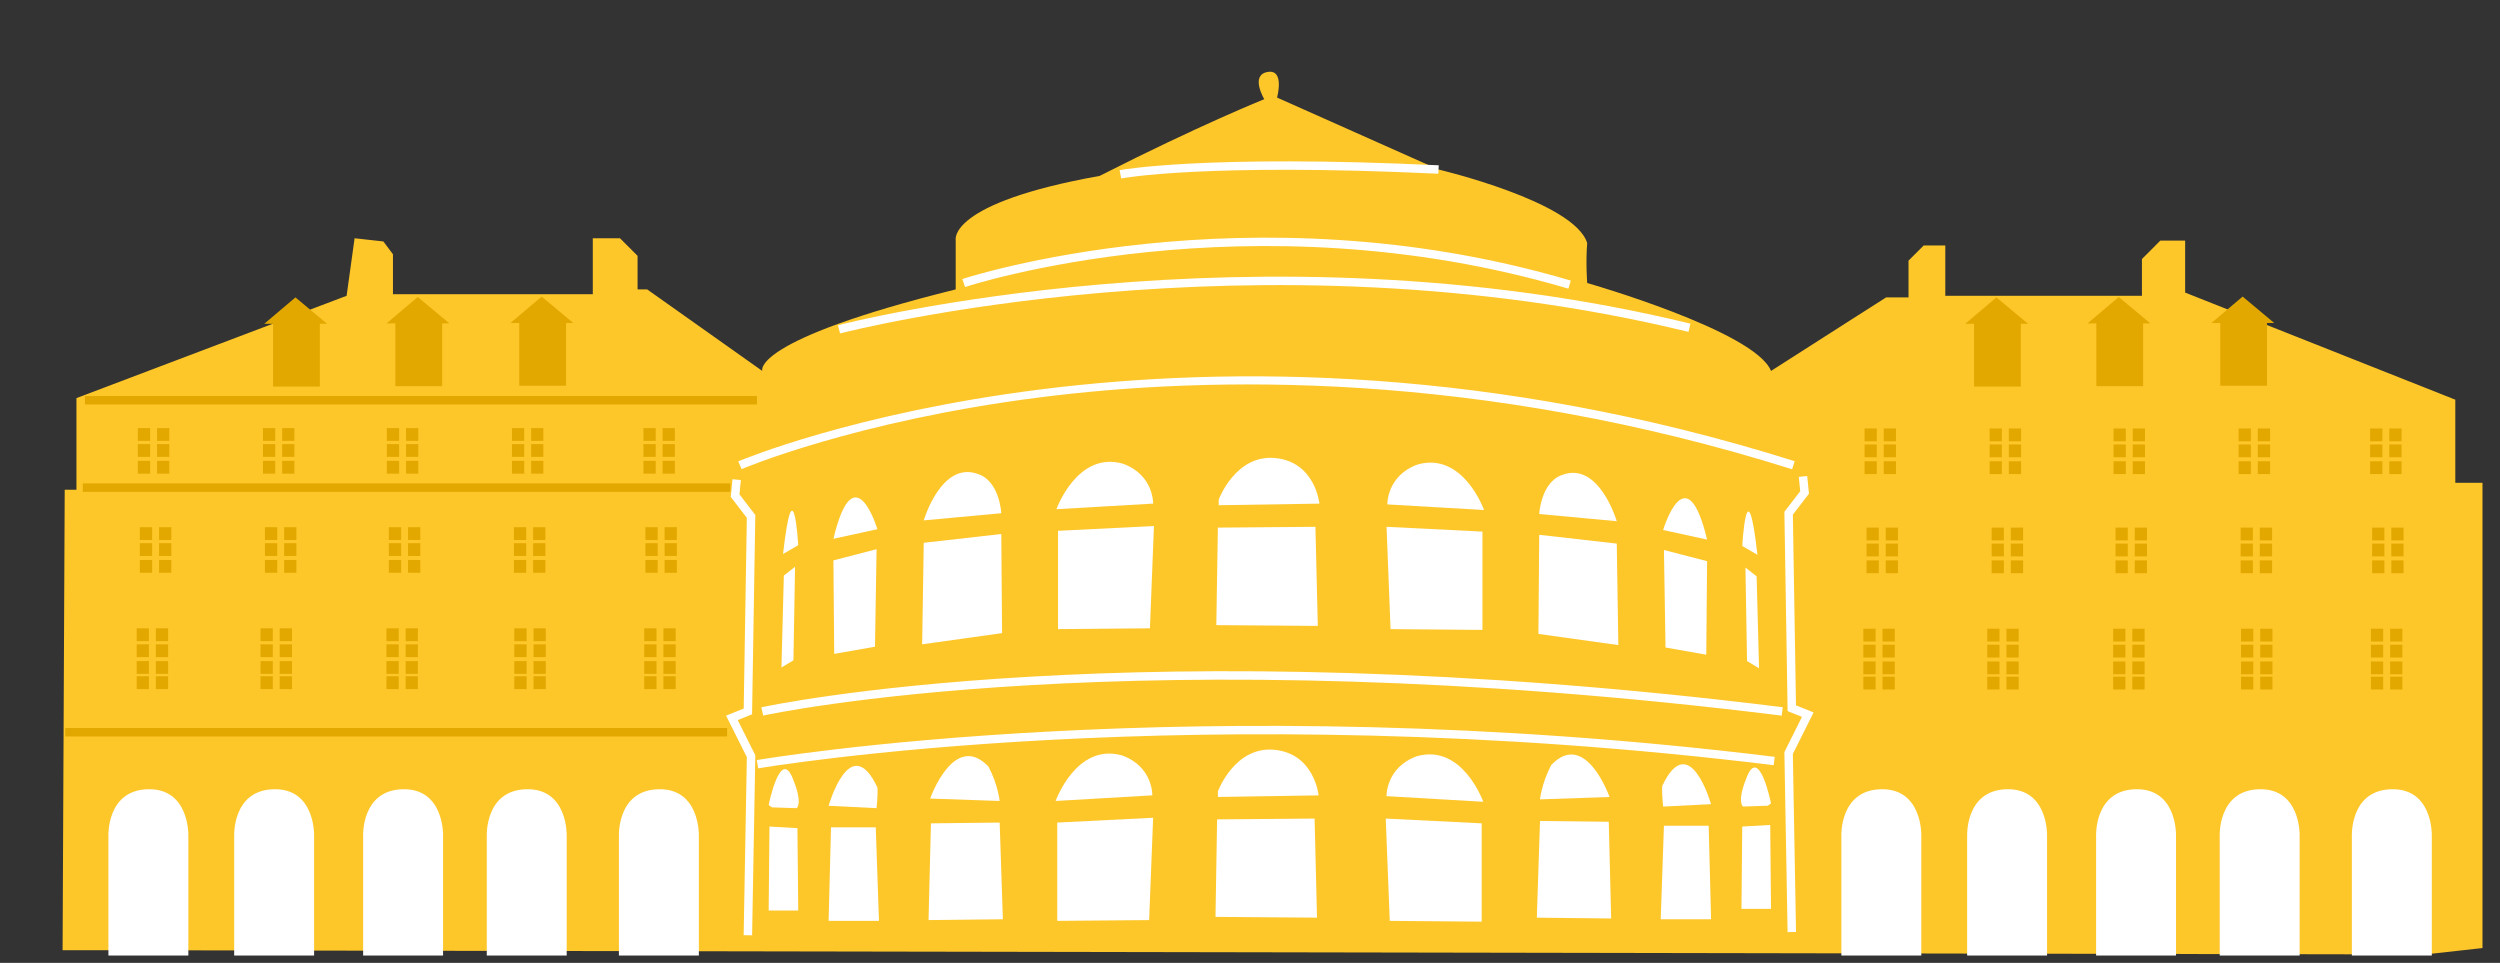 <?xml version="1.0" encoding="utf-8"?>
<!-- Generator: Adobe Illustrator 16.0.0, SVG Export Plug-In . SVG Version: 6.00 Build 0)  -->
<!DOCTYPE svg PUBLIC "-//W3C//DTD SVG 1.1//EN" "http://www.w3.org/Graphics/SVG/1.1/DTD/svg11.dtd">
<svg version="1.1" id="Calque_1" xmlns="http://www.w3.org/2000/svg" xmlns:xlink="http://www.w3.org/1999/xlink" x="0px" y="0px"
	 width="296px" height="114px" viewBox="40.5 45.5 296 114" enable-background="new 40.5 45.5 296 114" xml:space="preserve">
<rect x="40.5" y="45.5" width="296" height="114" fill="#333333" stroke="none"/>
<g>
	<path fill="#FDC629" d="M52.706,158.002H47.91l0.251-54.516h1.39V92.635l31.987-12.113l0.946-6.813l3.407,0.378l1.136,1.516v4.73
		h23.661v-6.625h3.219l2.082,2.082v3.975h1.138l13.628,9.653c0,0-1.516-3.597,22.9-9.653c0-6.057,0-5.867,0-5.867
		s-0.944-4.354,17.037-7.571c11.926-6.058,19.496-9.085,19.496-9.085s-1.705-2.84,0.379-3.219c2.082-0.379,1.136,3.028,1.136,3.028
		l19.116,8.519c0,0,16.09,3.785,17.604,8.707c-0.188,2.271,0,4.731,0,4.731s19.875,5.679,21.767,10.41
		c7.383-4.731,13.629-8.707,13.629-8.707h2.65v-4.354l1.799-1.797h2.555v5.961h23.281v-4.354l2.178-2.18h2.939v6.154l31.987,12.682
		v9.843h3.218v55.083l-6.814,0.757L52.706,158.002z"/>
	<g>
		<g>
			<rect x="101.35" y="111.801" fill="#E3A800" width="1.451" height="1.516"/>
			<rect x="103.622" y="111.801" fill="#E3A800" width="1.452" height="1.516"/>
			<rect x="101.35" y="109.812" fill="#E3A800" width="1.451" height="1.517"/>
			<rect x="103.622" y="109.812" fill="#E3A800" width="1.452" height="1.517"/>
			<rect x="101.35" y="107.92" fill="#E3A800" width="1.451" height="1.516"/>
			<rect x="103.622" y="107.92" fill="#E3A800" width="1.452" height="1.516"/>
		</g>
		<g>
			<rect x="86.54" y="111.801" fill="#E3A800" width="1.451" height="1.516"/>
			<rect x="88.811" y="111.801" fill="#E3A800" width="1.451" height="1.516"/>
			<rect x="86.54" y="109.812" fill="#E3A800" width="1.451" height="1.517"/>
			<rect x="88.811" y="109.812" fill="#E3A800" width="1.451" height="1.517"/>
			<rect x="86.54" y="107.92" fill="#E3A800" width="1.451" height="1.516"/>
			<rect x="88.811" y="107.92" fill="#E3A800" width="1.451" height="1.516"/>
		</g>
		<g>
			<rect x="71.871" y="111.801" fill="#E3A800" width="1.45" height="1.516"/>
			<rect x="74.141" y="111.801" fill="#E3A800" width="1.451" height="1.516"/>
			<rect x="71.871" y="109.812" fill="#E3A800" width="1.45" height="1.517"/>
			<rect x="74.141" y="109.812" fill="#E3A800" width="1.451" height="1.517"/>
			<rect x="71.871" y="107.92" fill="#E3A800" width="1.45" height="1.516"/>
			<rect x="74.141" y="107.92" fill="#E3A800" width="1.451" height="1.516"/>
		</g>
		<g>
			<rect x="57.058" y="111.801" fill="#E3A800" width="1.451" height="1.516"/>
			<rect x="59.331" y="111.801" fill="#E3A800" width="1.45" height="1.516"/>
			<rect x="57.058" y="109.812" fill="#E3A800" width="1.451" height="1.517"/>
			<rect x="59.331" y="109.812" fill="#E3A800" width="1.45" height="1.517"/>
			<rect x="57.058" y="107.92" fill="#E3A800" width="1.451" height="1.516"/>
			<rect x="59.331" y="107.92" fill="#E3A800" width="1.45" height="1.516"/>
		</g>
		<g>
			<g>
				<g>
					<rect x="56.681" y="125.57" fill="#E3A800" width="1.45" height="1.517"/>
					<rect x="58.952" y="125.57" fill="#E3A800" width="1.451" height="1.517"/>
					<rect x="56.681" y="123.771" fill="#E3A800" width="1.45" height="1.518"/>
					<rect x="58.952" y="123.771" fill="#E3A800" width="1.451" height="1.518"/>
					<rect x="56.681" y="121.786" fill="#E3A800" width="1.45" height="1.515"/>
					<rect x="58.952" y="121.786" fill="#E3A800" width="1.451" height="1.515"/>
					<rect x="56.681" y="119.893" fill="#E3A800" width="1.45" height="1.516"/>
					<rect x="58.952" y="119.893" fill="#E3A800" width="1.451" height="1.516"/>
				</g>
				<g>
					<rect x="71.349" y="125.57" fill="#E3A800" width="1.452" height="1.517"/>
					<rect x="73.62" y="125.57" fill="#E3A800" width="1.452" height="1.517"/>
					<rect x="71.349" y="123.771" fill="#E3A800" width="1.452" height="1.518"/>
					<rect x="73.62" y="123.771" fill="#E3A800" width="1.452" height="1.518"/>
					<rect x="71.349" y="121.786" fill="#E3A800" width="1.452" height="1.515"/>
					<rect x="73.62" y="121.786" fill="#E3A800" width="1.452" height="1.515"/>
					<rect x="71.349" y="119.893" fill="#E3A800" width="1.452" height="1.516"/>
					<rect x="73.62" y="119.893" fill="#E3A800" width="1.452" height="1.516"/>
				</g>
				<g>
					<rect x="86.255" y="125.57" fill="#E3A800" width="1.451" height="1.517"/>
					<rect x="88.528" y="125.57" fill="#E3A800" width="1.451" height="1.517"/>
					<rect x="86.255" y="123.771" fill="#E3A800" width="1.451" height="1.518"/>
					<rect x="88.528" y="123.771" fill="#E3A800" width="1.451" height="1.518"/>
					<rect x="86.255" y="121.786" fill="#E3A800" width="1.451" height="1.515"/>
					<rect x="88.528" y="121.786" fill="#E3A800" width="1.451" height="1.515"/>
					<rect x="86.255" y="119.893" fill="#E3A800" width="1.451" height="1.516"/>
					<rect x="88.528" y="119.893" fill="#E3A800" width="1.451" height="1.516"/>
				</g>
				<g>
					<rect x="101.398" y="125.57" fill="#E3A800" width="1.451" height="1.517"/>
					<rect x="103.67" y="125.57" fill="#E3A800" width="1.45" height="1.517"/>
					<rect x="101.398" y="123.771" fill="#E3A800" width="1.451" height="1.518"/>
					<rect x="103.67" y="123.771" fill="#E3A800" width="1.45" height="1.518"/>
					<rect x="101.398" y="121.786" fill="#E3A800" width="1.451" height="1.515"/>
					<rect x="103.67" y="121.786" fill="#E3A800" width="1.45" height="1.515"/>
					<rect x="101.398" y="119.893" fill="#E3A800" width="1.451" height="1.516"/>
					<rect x="103.67" y="119.893" fill="#E3A800" width="1.45" height="1.516"/>
				</g>
				<g>
					<rect x="116.777" y="125.57" fill="#E3A800" width="1.451" height="1.517"/>
					<rect x="119.049" y="125.57" fill="#E3A800" width="1.451" height="1.517"/>
					<rect x="116.777" y="123.771" fill="#E3A800" width="1.451" height="1.518"/>
					<rect x="119.049" y="123.771" fill="#E3A800" width="1.451" height="1.518"/>
					<rect x="116.777" y="121.786" fill="#E3A800" width="1.451" height="1.515"/>
					<rect x="119.049" y="121.786" fill="#E3A800" width="1.451" height="1.515"/>
					<rect x="116.777" y="119.893" fill="#E3A800" width="1.451" height="1.516"/>
					<rect x="119.049" y="119.893" fill="#E3A800" width="1.451" height="1.516"/>
				</g>
			</g>
			<g>
				<rect x="116.92" y="111.801" fill="#E3A800" width="1.45" height="1.516"/>
				<rect x="119.191" y="111.801" fill="#E3A800" width="1.449" height="1.516"/>
				<rect x="116.92" y="109.812" fill="#E3A800" width="1.45" height="1.517"/>
				<rect x="119.191" y="109.812" fill="#E3A800" width="1.449" height="1.517"/>
				<rect x="116.92" y="107.92" fill="#E3A800" width="1.45" height="1.516"/>
				<rect x="119.191" y="107.92" fill="#E3A800" width="1.449" height="1.516"/>
			</g>
			<g>
				<rect x="116.684" y="100.064" fill="#E3A800" width="1.451" height="1.516"/>
				<rect x="118.953" y="100.064" fill="#E3A800" width="1.451" height="1.516"/>
				<rect x="116.684" y="98.078" fill="#E3A800" width="1.451" height="1.516"/>
				<rect x="118.953" y="98.078" fill="#E3A800" width="1.451" height="1.516"/>
				<rect x="116.684" y="96.186" fill="#E3A800" width="1.451" height="1.517"/>
				<rect x="118.953" y="96.186" fill="#E3A800" width="1.451" height="1.517"/>
			</g>
			<g>
				<rect x="101.115" y="100.064" fill="#E3A800" width="1.45" height="1.516"/>
				<rect x="103.386" y="100.064" fill="#E3A800" width="1.449" height="1.516"/>
				<rect x="101.115" y="98.078" fill="#E3A800" width="1.45" height="1.516"/>
				<rect x="103.386" y="98.078" fill="#E3A800" width="1.449" height="1.516"/>
				<rect x="101.115" y="96.186" fill="#E3A800" width="1.45" height="1.517"/>
				<rect x="103.386" y="96.186" fill="#E3A800" width="1.449" height="1.517"/>
			</g>
			<g>
				<rect x="86.303" y="100.064" fill="#E3A800" width="1.449" height="1.516"/>
				<rect x="88.575" y="100.064" fill="#E3A800" width="1.451" height="1.516"/>
				<rect x="86.303" y="98.078" fill="#E3A800" width="1.449" height="1.516"/>
				<rect x="88.575" y="98.078" fill="#E3A800" width="1.451" height="1.516"/>
				<rect x="86.303" y="96.186" fill="#E3A800" width="1.449" height="1.517"/>
				<rect x="88.575" y="96.186" fill="#E3A800" width="1.451" height="1.517"/>
			</g>
			<g>
				<rect x="71.635" y="100.064" fill="#E3A800" width="1.449" height="1.516"/>
				<rect x="73.906" y="100.064" fill="#E3A800" width="1.45" height="1.516"/>
				<rect x="71.635" y="98.078" fill="#E3A800" width="1.449" height="1.516"/>
				<rect x="73.906" y="98.078" fill="#E3A800" width="1.45" height="1.516"/>
				<rect x="71.635" y="96.186" fill="#E3A800" width="1.449" height="1.517"/>
				<rect x="73.906" y="96.186" fill="#E3A800" width="1.45" height="1.517"/>
			</g>
			<g>
				<rect x="56.823" y="100.064" fill="#E3A800" width="1.451" height="1.516"/>
				<rect x="59.094" y="100.064" fill="#E3A800" width="1.451" height="1.516"/>
				<rect x="56.823" y="98.078" fill="#E3A800" width="1.451" height="1.516"/>
				<rect x="59.094" y="98.078" fill="#E3A800" width="1.451" height="1.516"/>
				<rect x="56.823" y="96.186" fill="#E3A800" width="1.451" height="1.517"/>
				<rect x="59.094" y="96.186" fill="#E3A800" width="1.451" height="1.517"/>
			</g>
		</g>
	</g>
	<g>
		<g>
			<rect x="88.196" y="88.188" fill="#E3A800" width="1.452" height="1.517"/>
			<rect x="90.468" y="88.188" fill="#E3A800" width="1.449" height="1.517"/>
			<rect x="88.196" y="86.201" fill="#E3A800" width="1.452" height="1.514"/>
			<rect x="90.468" y="86.201" fill="#E3A800" width="1.449" height="1.514"/>
			<rect x="88.196" y="84.309" fill="#E3A800" width="1.452" height="1.517"/>
			<rect x="90.468" y="84.309" fill="#E3A800" width="1.449" height="1.517"/>
		</g>
		<polygon fill="#E3A800" points="86.271,83.788 93.701,83.788 89.962,80.665 		"/>
		<polyline fill="#E3A800" points="87.312,83.503 87.312,91.217 92.849,91.217 92.849,83.361 		"/>
	</g>
	<g>
		<g>
			<rect x="73.717" y="88.236" fill="#E3A800" width="1.448" height="1.515"/>
			<rect x="75.987" y="88.236" fill="#E3A800" width="1.451" height="1.515"/>
			<rect x="73.717" y="86.249" fill="#E3A800" width="1.448" height="1.515"/>
			<rect x="75.987" y="86.249" fill="#E3A800" width="1.451" height="1.515"/>
			<rect x="73.717" y="84.355" fill="#E3A800" width="1.448" height="1.515"/>
			<rect x="75.987" y="84.355" fill="#E3A800" width="1.451" height="1.515"/>
		</g>
		<polygon fill="#E3A800" points="71.791,83.835 79.221,83.835 75.483,80.712 		"/>
		<polyline fill="#E3A800" points="72.833,83.551 72.833,91.266 78.369,91.266 78.369,83.408 		"/>
	</g>
	<g>
		<g>
			<rect x="102.866" y="88.143" fill="#E3A800" width="1.451" height="1.514"/>
			<rect x="105.137" y="88.143" fill="#E3A800" width="1.45" height="1.514"/>
			<rect x="102.866" y="86.152" fill="#E3A800" width="1.451" height="1.517"/>
			<rect x="105.137" y="86.152" fill="#E3A800" width="1.45" height="1.517"/>
			<rect x="102.866" y="84.262" fill="#E3A800" width="1.451" height="1.514"/>
			<rect x="105.137" y="84.262" fill="#E3A800" width="1.45" height="1.514"/>
		</g>
		<polygon fill="#E3A800" points="100.941,83.74 108.37,83.74 104.631,80.615 		"/>
		<polyline fill="#E3A800" points="101.981,83.457 101.981,91.17 107.518,91.17 107.518,83.314 		"/>
	</g>
	<rect x="50.559" y="92.389" fill="#E3A800" width="79.562" height="1"/>
	<rect x="50.307" y="102.736" fill="#E3A800" width="76.66" height="1"/>
	<rect x="48.226" y="131.697" fill="#E3A800" width="78.361" height="1"/>
	<g>
		<g>
			<g>
				<rect x="305.793" y="111.85" fill="#E3A800" width="1.449" height="1.516"/>
				<rect x="308.062" y="111.85" fill="#E3A800" width="1.451" height="1.516"/>
				<rect x="305.793" y="109.861" fill="#E3A800" width="1.449" height="1.515"/>
				<rect x="308.062" y="109.861" fill="#E3A800" width="1.451" height="1.515"/>
				<rect x="305.793" y="107.969" fill="#E3A800" width="1.449" height="1.514"/>
				<rect x="308.062" y="107.969" fill="#E3A800" width="1.451" height="1.514"/>
			</g>
			<g>
				<rect x="290.98" y="111.85" fill="#E3A800" width="1.451" height="1.516"/>
				<rect x="293.251" y="111.85" fill="#E3A800" width="1.451" height="1.516"/>
				<rect x="290.98" y="109.861" fill="#E3A800" width="1.451" height="1.515"/>
				<rect x="293.251" y="109.861" fill="#E3A800" width="1.451" height="1.515"/>
				<rect x="290.98" y="107.969" fill="#E3A800" width="1.451" height="1.514"/>
				<rect x="293.251" y="107.969" fill="#E3A800" width="1.451" height="1.514"/>
			</g>
			<g>
				<rect x="276.311" y="111.85" fill="#E3A800" width="1.449" height="1.516"/>
				<rect x="278.582" y="111.85" fill="#E3A800" width="1.449" height="1.516"/>
				<rect x="276.311" y="109.861" fill="#E3A800" width="1.449" height="1.515"/>
				<rect x="278.582" y="109.861" fill="#E3A800" width="1.449" height="1.515"/>
				<rect x="276.311" y="107.969" fill="#E3A800" width="1.449" height="1.514"/>
				<rect x="278.582" y="107.969" fill="#E3A800" width="1.449" height="1.514"/>
			</g>
			<g>
				<rect x="261.5" y="111.85" fill="#E3A800" width="1.449" height="1.516"/>
				<rect x="263.77" y="111.85" fill="#E3A800" width="1.451" height="1.516"/>
				<rect x="261.5" y="109.861" fill="#E3A800" width="1.449" height="1.515"/>
				<rect x="263.77" y="109.861" fill="#E3A800" width="1.451" height="1.515"/>
				<rect x="261.5" y="107.969" fill="#E3A800" width="1.449" height="1.514"/>
				<rect x="263.77" y="107.969" fill="#E3A800" width="1.451" height="1.514"/>
			</g>
			<g>
				<g>
					<g>
						<rect x="261.121" y="125.619" fill="#E3A800" width="1.451" height="1.516"/>
						<rect x="263.391" y="125.619" fill="#E3A800" width="1.453" height="1.516"/>
						<rect x="261.121" y="123.82" fill="#E3A800" width="1.451" height="1.516"/>
						<rect x="263.391" y="123.82" fill="#E3A800" width="1.453" height="1.516"/>
						<rect x="261.121" y="121.834" fill="#E3A800" width="1.451" height="1.514"/>
						<rect x="263.391" y="121.834" fill="#E3A800" width="1.453" height="1.514"/>
						<rect x="261.121" y="119.939" fill="#E3A800" width="1.451" height="1.517"/>
						<rect x="263.391" y="119.939" fill="#E3A800" width="1.453" height="1.517"/>
					</g>
					<g>
						<rect x="275.789" y="125.619" fill="#E3A800" width="1.451" height="1.516"/>
						<rect x="278.061" y="125.619" fill="#E3A800" width="1.451" height="1.516"/>
						<rect x="275.789" y="123.82" fill="#E3A800" width="1.451" height="1.516"/>
						<rect x="278.061" y="123.82" fill="#E3A800" width="1.451" height="1.516"/>
						<rect x="275.789" y="121.834" fill="#E3A800" width="1.451" height="1.514"/>
						<rect x="278.061" y="121.834" fill="#E3A800" width="1.451" height="1.514"/>
						<rect x="275.789" y="119.939" fill="#E3A800" width="1.451" height="1.517"/>
						<rect x="278.061" y="119.939" fill="#E3A800" width="1.451" height="1.517"/>
					</g>
					<g>
						<rect x="290.695" y="125.619" fill="#E3A800" width="1.451" height="1.516"/>
						<rect x="292.969" y="125.619" fill="#E3A800" width="1.449" height="1.516"/>
						<rect x="290.695" y="123.82" fill="#E3A800" width="1.451" height="1.516"/>
						<rect x="292.969" y="123.82" fill="#E3A800" width="1.449" height="1.516"/>
						<rect x="290.695" y="121.834" fill="#E3A800" width="1.451" height="1.514"/>
						<rect x="292.969" y="121.834" fill="#E3A800" width="1.449" height="1.514"/>
						<rect x="290.695" y="119.939" fill="#E3A800" width="1.451" height="1.517"/>
						<rect x="292.969" y="119.939" fill="#E3A800" width="1.449" height="1.517"/>
					</g>
					<g>
						<rect x="305.839" y="125.619" fill="#E3A800" width="1.45" height="1.516"/>
						<rect x="308.109" y="125.619" fill="#E3A800" width="1.451" height="1.516"/>
						<rect x="305.839" y="123.82" fill="#E3A800" width="1.45" height="1.516"/>
						<rect x="308.109" y="123.82" fill="#E3A800" width="1.451" height="1.516"/>
						<rect x="305.839" y="121.834" fill="#E3A800" width="1.45" height="1.514"/>
						<rect x="308.109" y="121.834" fill="#E3A800" width="1.451" height="1.514"/>
						<rect x="305.839" y="119.939" fill="#E3A800" width="1.45" height="1.517"/>
						<rect x="308.109" y="119.939" fill="#E3A800" width="1.451" height="1.517"/>
					</g>
					<g>
						<rect x="321.219" y="125.619" fill="#E3A800" width="1.449" height="1.516"/>
						<rect x="323.49" y="125.619" fill="#E3A800" width="1.449" height="1.516"/>
						<rect x="321.219" y="123.82" fill="#E3A800" width="1.449" height="1.516"/>
						<rect x="323.49" y="123.82" fill="#E3A800" width="1.449" height="1.516"/>
						<rect x="321.219" y="121.834" fill="#E3A800" width="1.449" height="1.514"/>
						<rect x="323.49" y="121.834" fill="#E3A800" width="1.449" height="1.514"/>
						<rect x="321.219" y="119.939" fill="#E3A800" width="1.449" height="1.517"/>
						<rect x="323.49" y="119.939" fill="#E3A800" width="1.449" height="1.517"/>
					</g>
				</g>
				<g>
					<rect x="321.359" y="111.85" fill="#E3A800" width="1.451" height="1.516"/>
					<rect x="323.631" y="111.85" fill="#E3A800" width="1.447" height="1.516"/>
					<rect x="321.359" y="109.861" fill="#E3A800" width="1.451" height="1.515"/>
					<rect x="323.631" y="109.861" fill="#E3A800" width="1.447" height="1.515"/>
					<rect x="321.359" y="107.969" fill="#E3A800" width="1.451" height="1.514"/>
					<rect x="323.631" y="107.969" fill="#E3A800" width="1.447" height="1.514"/>
				</g>
				<g>
					<rect x="321.123" y="100.111" fill="#E3A800" width="1.451" height="1.518"/>
					<rect x="323.393" y="100.111" fill="#E3A800" width="1.451" height="1.518"/>
					<rect x="321.123" y="98.126" fill="#E3A800" width="1.451" height="1.515"/>
					<rect x="323.393" y="98.126" fill="#E3A800" width="1.451" height="1.515"/>
					<rect x="321.123" y="96.232" fill="#E3A800" width="1.451" height="1.516"/>
					<rect x="323.393" y="96.232" fill="#E3A800" width="1.451" height="1.516"/>
				</g>
				<g>
					<rect x="305.553" y="100.111" fill="#E3A800" width="1.451" height="1.518"/>
					<rect x="307.826" y="100.111" fill="#E3A800" width="1.451" height="1.518"/>
					<rect x="305.553" y="98.126" fill="#E3A800" width="1.451" height="1.515"/>
					<rect x="307.826" y="98.126" fill="#E3A800" width="1.451" height="1.515"/>
					<rect x="305.553" y="96.232" fill="#E3A800" width="1.451" height="1.516"/>
					<rect x="307.826" y="96.232" fill="#E3A800" width="1.451" height="1.516"/>
				</g>
				<g>
					<rect x="290.744" y="100.111" fill="#E3A800" width="1.451" height="1.518"/>
					<rect x="293.016" y="100.111" fill="#E3A800" width="1.449" height="1.518"/>
					<rect x="290.744" y="98.126" fill="#E3A800" width="1.451" height="1.515"/>
					<rect x="293.016" y="98.126" fill="#E3A800" width="1.449" height="1.515"/>
					<rect x="290.744" y="96.232" fill="#E3A800" width="1.451" height="1.516"/>
					<rect x="293.016" y="96.232" fill="#E3A800" width="1.449" height="1.516"/>
				</g>
				<g>
					<rect x="276.074" y="100.111" fill="#E3A800" width="1.451" height="1.518"/>
					<rect x="278.346" y="100.111" fill="#E3A800" width="1.448" height="1.518"/>
					<rect x="276.074" y="98.126" fill="#E3A800" width="1.451" height="1.515"/>
					<rect x="278.346" y="98.126" fill="#E3A800" width="1.448" height="1.515"/>
					<rect x="276.074" y="96.232" fill="#E3A800" width="1.451" height="1.516"/>
					<rect x="278.346" y="96.232" fill="#E3A800" width="1.448" height="1.516"/>
				</g>
				<g>
					<rect x="261.264" y="100.111" fill="#E3A800" width="1.448" height="1.518"/>
					<rect x="263.535" y="100.111" fill="#E3A800" width="1.449" height="1.518"/>
					<rect x="261.264" y="98.126" fill="#E3A800" width="1.448" height="1.515"/>
					<rect x="263.535" y="98.126" fill="#E3A800" width="1.449" height="1.515"/>
					<rect x="261.264" y="96.232" fill="#E3A800" width="1.448" height="1.516"/>
					<rect x="263.535" y="96.232" fill="#E3A800" width="1.449" height="1.516"/>
				</g>
			</g>
		</g>
		<g>
			<g>
				<rect x="289.594" y="88.188" fill="#E3A800" width="1.448" height="1.517"/>
				<rect x="291.863" y="88.188" fill="#E3A800" width="1.451" height="1.517"/>
				<rect x="289.594" y="86.201" fill="#E3A800" width="1.448" height="1.514"/>
				<rect x="291.863" y="86.201" fill="#E3A800" width="1.451" height="1.514"/>
				<rect x="289.594" y="84.309" fill="#E3A800" width="1.448" height="1.517"/>
				<rect x="291.863" y="84.309" fill="#E3A800" width="1.451" height="1.517"/>
			</g>
			<polygon fill="#E3A800" points="287.668,83.788 295.096,83.788 291.359,80.665 			"/>
			<polyline fill="#E3A800" points="288.709,83.503 288.709,91.217 294.244,91.217 294.244,83.361 			"/>
		</g>
		<g>
			<g>
				<rect x="275.111" y="88.236" fill="#E3A800" width="1.451" height="1.515"/>
				<rect x="277.385" y="88.236" fill="#E3A800" width="1.448" height="1.515"/>
				<rect x="275.111" y="86.249" fill="#E3A800" width="1.451" height="1.515"/>
				<rect x="277.385" y="86.249" fill="#E3A800" width="1.448" height="1.515"/>
				<rect x="275.111" y="84.355" fill="#E3A800" width="1.451" height="1.515"/>
				<rect x="277.385" y="84.355" fill="#E3A800" width="1.448" height="1.515"/>
			</g>
			<polygon fill="#E3A800" points="273.188,83.835 280.617,83.835 276.878,80.712 			"/>
			<polyline fill="#E3A800" points="274.229,83.551 274.229,91.266 279.766,91.266 279.766,83.408 			"/>
		</g>
		<g>
			<g>
				<rect x="304.26" y="88.143" fill="#E3A800" width="1.45" height="1.514"/>
				<rect x="306.533" y="88.143" fill="#E3A800" width="1.451" height="1.514"/>
				<rect x="304.26" y="86.152" fill="#E3A800" width="1.45" height="1.517"/>
				<rect x="306.533" y="86.152" fill="#E3A800" width="1.451" height="1.517"/>
				<rect x="304.26" y="84.262" fill="#E3A800" width="1.45" height="1.514"/>
				<rect x="306.533" y="84.262" fill="#E3A800" width="1.451" height="1.514"/>
			</g>
			<polygon fill="#E3A800" points="302.336,83.74 309.766,83.74 306.027,80.615 			"/>
			<polyline fill="#E3A800" points="303.377,83.457 303.377,91.17 308.914,91.17 308.914,83.314 			"/>
		</g>
		<g>
			<line fill="none" x1="251.766" y1="92.826" x2="331.33" y2="92.572"/>
			<line fill="none" x1="254.542" y1="103.109" x2="331.203" y2="102.982"/>
			<line fill="none" x1="254.732" y1="132.007" x2="333.096" y2="132.007"/>
		</g>
	</g>
	<polygon fill="#FFFFFF" points="129.549,156.244 128.549,156.227 128.926,135.148 126.465,130.23 128.555,129.395 128.924,106.811 
		127.018,104.33 127.227,102.24 128.221,102.34 128.053,104.035 129.93,106.477 129.544,130.077 127.846,130.755 129.93,134.922 	
		"/>
	<polygon fill="#FFFFFF" points="252.15,155.865 251.77,134.544 253.852,130.378 252.154,129.697 251.77,106.098 253.646,103.656 
		253.477,101.961 254.473,101.861 254.682,103.951 252.775,106.432 253.145,129.018 255.232,129.852 252.773,134.771 
		253.15,155.848 	"/>
	<g>
		<path fill="#FFFFFF" d="M173.249,66.628l-0.19-0.979c0.096-0.021,10.035-1.889,37.787-0.578l-0.049,1
			C183.16,64.762,173.344,66.607,173.249,66.628z"/>
		<path fill="#FFFFFF" d="M226.199,79.678c-37.836-11.183-71.104-0.306-71.438-0.193l-0.318-0.947
			c0.334-0.112,33.905-11.088,72.04,0.184L226.199,79.678z"/>
		<path fill="#FFFFFF" d="M139.967,84.98l-0.257-0.969c0.487-0.129,49.364-12.756,100.942-0.189l-0.235,0.973
			C189.08,72.286,140.453,84.852,139.967,84.98z"/>
		<path fill="#FFFFFF" d="M252.688,101.062c-37.146-11.699-68.983-11.08-89.156-8.502c-21.854,2.793-35.1,8.43-35.229,8.484
			l-0.396-0.918c0.529-0.229,53.619-22.527,125.083-0.02L252.688,101.062z"/>
		<path fill="#FFFFFF" d="M251.453,130.23c-76.611-9.526-120.159-0.104-120.592-0.008l-0.217-0.977
			c0.434-0.1,44.131-9.562,120.934-0.01L251.453,130.23z"/>
		<path fill="#FFFFFF" d="M130.27,136.475l-0.172-0.982c0.514-0.09,51.973-8.812,120.529-0.383l-0.122,0.99
			C182.094,127.688,130.779,136.385,130.27,136.475z"/>
	</g>
	<g>
		<g>
			<polygon fill="#FFFFFF" points="139.27,122.922 144.098,122.07 144.287,110.523 139.176,111.85 			"/>
			<path fill="#FFFFFF" d="M139.176,109.293l5.205-1.135C144.381,108.158,141.637,98.979,139.176,109.293z"/>
			<polygon fill="#FFFFFF" points="133.023,124.529 134.443,123.68 134.635,112.605 133.307,113.646 			"/>
			<path fill="#FFFFFF" d="M133.213,111.092l1.799-1.041C135.012,110.051,134.443,100.209,133.213,111.092z"/>
			<polyline fill="#FFFFFF" points="149.682,121.786 159.145,120.461 159.053,108.725 149.871,109.766 149.682,121.786 			"/>
			<path fill="#FFFFFF" d="M149.871,107.115c0,0,2.082-7.1,6.438-5.487c2.555,0.851,2.744,4.636,2.744,4.636L149.871,107.115z"/>
			<polygon fill="#FFFFFF" points="165.77,108.348 177.127,107.779 176.654,119.893 165.77,119.988 			"/>
			<path fill="#FFFFFF" d="M165.58,105.791c0,0,2.462-6.908,7.855-5.396c3.689,1.326,3.596,4.732,3.596,4.732L165.58,105.791z"/>
			<polygon fill="#FFFFFF" points="242.523,123.018 237.697,122.165 237.51,110.618 242.619,111.943 			"/>
			<path fill="#FFFFFF" d="M242.619,109.389l-5.205-1.137C237.414,108.253,240.156,99.072,242.619,109.389z"/>
			<polygon fill="#FFFFFF" points="248.77,124.625 247.35,123.771 247.16,112.699 248.486,113.74 			"/>
			<path fill="#FFFFFF" d="M248.58,111.188l-1.797-1.043C246.781,110.145,247.35,100.301,248.58,111.188z"/>
			<polyline fill="#FFFFFF" points="232.111,121.879 222.648,120.557 222.744,108.82 231.926,109.861 232.111,121.879 			"/>
			<path fill="#FFFFFF" d="M231.926,107.211c0,0-2.084-7.1-6.439-5.488c-2.555,0.854-2.742,4.637-2.742,4.637L231.926,107.211z"/>
			<polygon fill="#FFFFFF" points="216.023,108.441 204.667,107.875 205.141,119.988 216.023,120.082 			"/>
			<path fill="#FFFFFF" d="M216.213,105.887c0,0-2.46-6.908-7.854-5.396c-3.69,1.326-3.596,4.73-3.596,4.73L216.213,105.887z"/>
			<polygon fill="#FFFFFF" points="184.697,107.969 196.246,107.875 196.529,119.607 184.51,119.516 			"/>
			<path fill="#FFFFFF" d="M184.792,104.656c0,0,1.987-5.396,6.722-4.922c4.729,0.475,5.205,5.396,5.205,5.396l-11.926,0.188"/>
		</g>
		<g>
			<g>
				<path fill="#FFFFFF" d="M53.336,157.749V144.5c0,0-0.253-5.428,4.668-5.555c4.922-0.125,4.797,5.428,4.797,5.428v14.26h-9.465"
					/>
				<path fill="#FFFFFF" d="M83.495,157.749V144.5c0,0-0.252-5.428,4.669-5.555c4.921-0.125,4.795,5.428,4.795,5.428v14.26h-9.464"
					/>
				<path fill="#FFFFFF" d="M68.227,157.749V144.5c0,0-0.253-5.428,4.668-5.555c4.92-0.125,4.795,5.428,4.795,5.428v14.26h-9.464"/>
				<path fill="#FFFFFF" d="M98.134,157.749V144.5c0,0-0.253-5.428,4.669-5.555c4.921-0.125,4.794,5.428,4.794,5.428v14.26h-9.465"
					/>
				<path fill="#FFFFFF" d="M113.779,157.749V144.5c0,0-0.252-5.428,4.67-5.555c4.922-0.125,4.795,5.428,4.795,5.428v14.26h-9.465"
					/>
				<path fill="#FFFFFF" d="M258.518,157.749V144.5c0,0-0.252-5.428,4.67-5.555c4.92-0.125,4.795,5.428,4.795,5.428v14.26h-9.465"/>
				<path fill="#FFFFFF" d="M288.678,157.749V144.5c0,0-0.252-5.428,4.668-5.555c4.922-0.125,4.795,5.428,4.795,5.428v14.26h-9.463"
					/>
				<path fill="#FFFFFF" d="M273.41,157.749V144.5c0,0-0.256-5.428,4.668-5.555c4.922-0.125,4.793,5.428,4.793,5.428v14.26h-9.461"
					/>
				<path fill="#FFFFFF" d="M303.314,157.749V144.5c0,0-0.252-5.428,4.668-5.555c4.922-0.125,4.795,5.428,4.795,5.428v14.26h-9.463"
					/>
				<path fill="#FFFFFF" d="M318.961,157.749V144.5c0,0-0.25-5.428,4.67-5.555c4.924-0.125,4.795,5.428,4.795,5.428v14.26h-9.465"/>
			</g>
			<g>
				<polygon fill="#FFFFFF" points="165.676,142.891 177.031,142.322 176.559,154.438 165.676,154.531 				"/>
				<path fill="#FFFFFF" d="M165.486,140.335c0,0,2.459-6.909,7.855-5.396c3.688,1.324,3.596,4.729,3.596,4.729L165.486,140.335z"/>
				<polygon fill="#FFFFFF" points="215.93,142.984 204.572,142.418 205.046,154.531 215.93,154.626 				"/>
				<path fill="#FFFFFF" d="M216.119,140.43c0,0-2.461-6.908-7.854-5.395c-3.691,1.324-3.6,4.73-3.6,4.73L216.119,140.43z"/>
				<polygon fill="#FFFFFF" points="184.604,142.514 196.148,142.418 196.434,154.152 184.414,154.059 				"/>
				<path fill="#FFFFFF" d="M184.697,139.199c0,0,1.988-5.396,6.721-4.922c4.73,0.475,5.205,5.396,5.205,5.396l-11.924,0.188"/>
				<polygon fill="#FFFFFF" points="150.723,142.984 158.861,142.891 159.24,154.342 150.438,154.438 				"/>
				<path fill="#FFFFFF" d="M158.861,140.335c0,0-0.188-1.894-1.324-4.069c-4.068-4.259-6.908,3.785-6.908,3.785"/>
				<polygon fill="#FFFFFF" points="138.891,143.458 144.191,143.458 144.57,154.531 138.607,154.531 				"/>
				<path fill="#FFFFFF" d="M144.287,141.188c0,0,0.188-1.797,0.094-2.461c-3.217-6.812-5.773,2.178-5.773,2.178L144.287,141.188z"
					/>
				<path fill="#FFFFFF" d="M131.51,140.809c0,0,1.42-7.099,2.934-2.934c1.137,2.839,0.379,3.312,0.379,3.312l-2.934-0.094
					L131.51,140.809z"/>
				<polygon fill="#FFFFFF" points="131.604,143.363 134.917,143.553 135.012,153.303 131.51,153.303 				"/>
				<polygon fill="#FFFFFF" points="230.977,142.795 222.838,142.701 222.459,154.152 231.262,154.248 				"/>
				<path fill="#FFFFFF" d="M222.838,140.146c0,0,0.189-1.895,1.325-4.067c4.067-4.261,6.907,3.784,6.907,3.784"/>
				<polygon fill="#FFFFFF" points="242.807,143.27 237.51,143.27 237.129,154.342 243.092,154.342 				"/>
				<path fill="#FFFFFF" d="M237.414,140.998c0,0-0.189-1.799-0.098-2.46c3.219-6.815,5.774,2.176,5.774,2.176L237.414,140.998z"/>
				<path fill="#FFFFFF" d="M250.188,140.62c0,0-1.418-7.101-2.935-2.937c-1.134,2.84-0.378,3.312-0.378,3.312l2.936-0.097
					L250.188,140.62z"/>
				<polygon fill="#FFFFFF" points="250.094,143.174 246.781,143.363 246.688,153.111 250.188,153.111 				"/>
			</g>
		</g>
	</g>
</g>
</svg>
